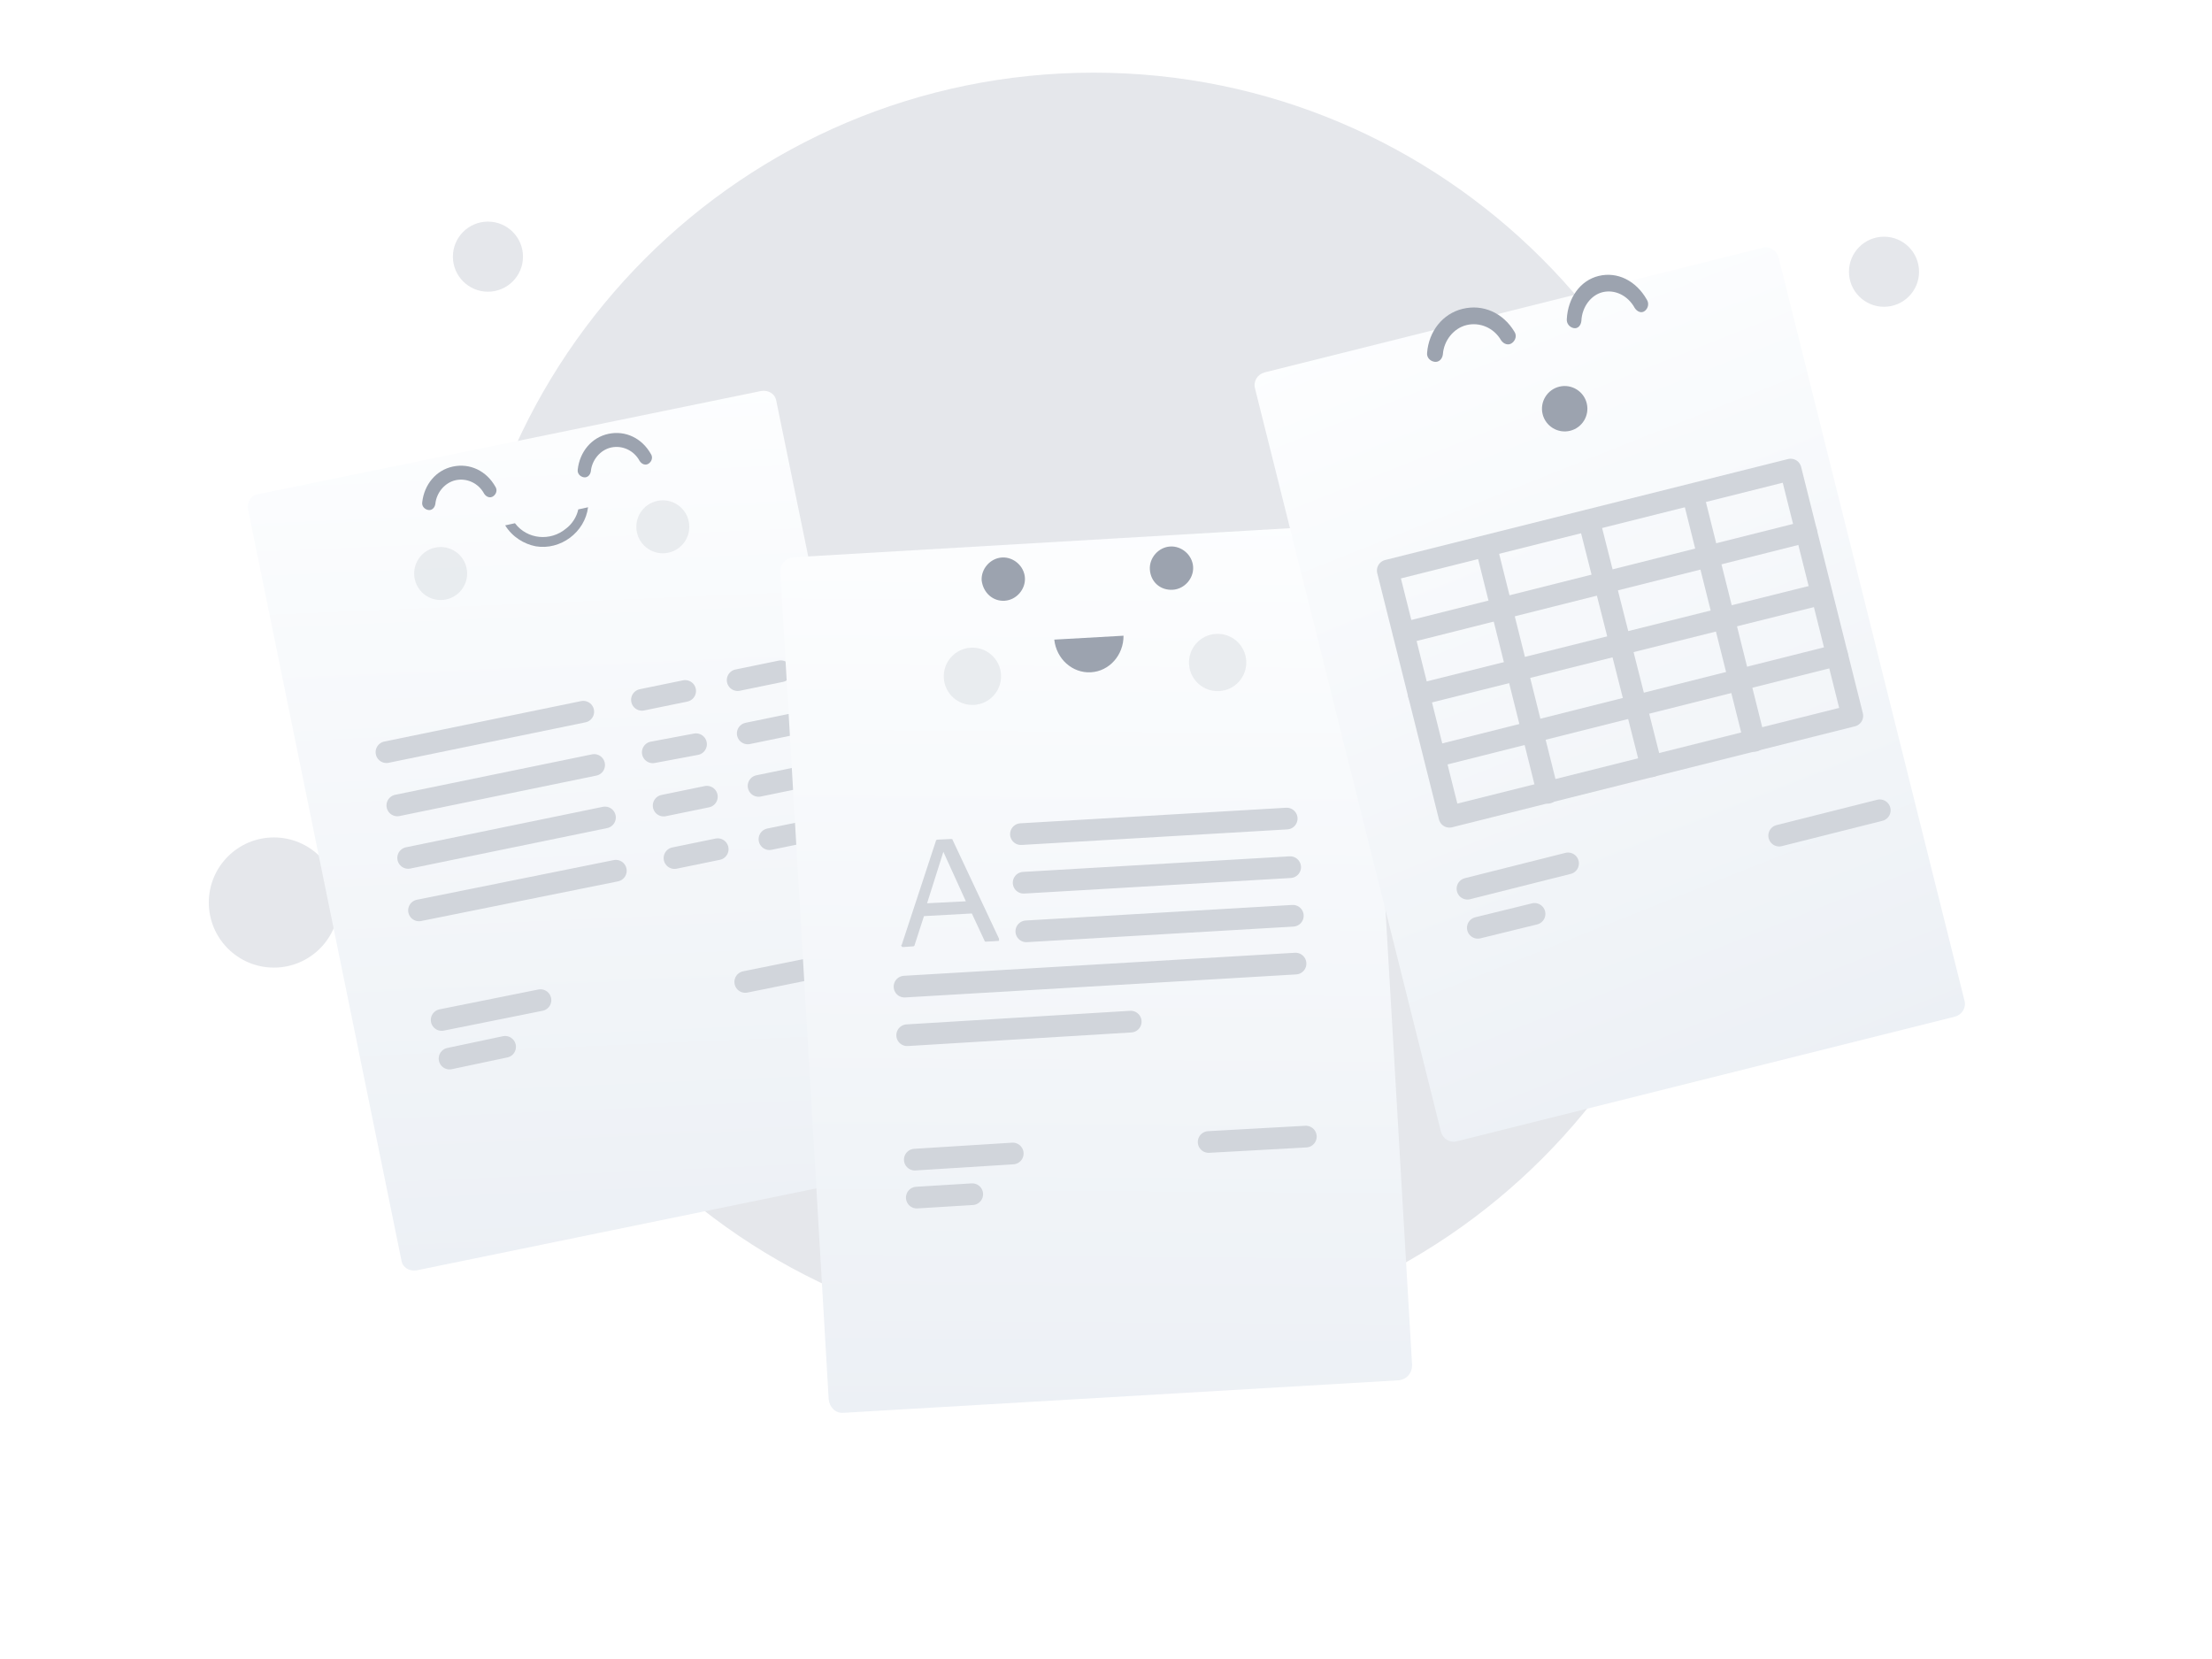 <svg width="204" height="153" viewBox="0 0 204 153" fill="none" xmlns="http://www.w3.org/2000/svg">
<path d="M100.87 123.983C133.192 123.983 159.395 97.779 159.395 65.342C159.395 32.905 133.076 6.701 100.87 6.701C68.548 6.701 42.345 32.905 42.345 65.342C42.345 97.779 68.548 123.983 100.87 123.983Z" fill="#E5E7EB"/>
<path d="M173.751 28.293C175.536 28.293 176.983 26.846 176.983 25.061C176.983 23.276 175.536 21.829 173.751 21.829C171.966 21.829 170.519 23.276 170.519 25.061C170.519 26.846 171.966 28.293 173.751 28.293Z" fill="#E5E7EB"/>
<path d="M45 26.902C46.785 26.902 48.232 25.455 48.232 23.67C48.232 21.885 46.785 20.438 45 20.438C43.215 20.438 41.768 21.885 41.768 23.67C41.768 25.455 43.215 26.902 45 26.902Z" fill="#E5E7EB"/>
<path d="M25.26 89.237C28.576 89.237 31.263 86.549 31.263 83.234C31.263 79.919 28.576 77.232 25.26 77.232C21.945 77.232 19.258 79.919 19.258 83.234C19.258 86.549 21.945 89.237 25.26 89.237Z" fill="#E5E7EB"/>
<g filter="url(#filter0_d_990_1901)">
<path d="M84.817 96.64L38.427 106.156C37.749 106.262 37.127 105.909 37.021 105.231L22.875 35.982C22.77 35.304 23.122 34.682 23.8 34.577L70.19 25.06C70.868 24.955 71.49 25.307 71.595 25.985L85.817 95.231C85.919 95.834 85.495 96.534 84.817 96.64Z" fill="url(#paint0_linear_990_1901)"/>
</g>
<path d="M35.641 69.368L53.792 65.638" stroke="#D1D5DB" stroke-width="2" stroke-miterlimit="10" stroke-linecap="round" stroke-linejoin="round"/>
<path d="M59.202 64.542L63.188 63.723" stroke="#D1D5DB" stroke-width="2" stroke-miterlimit="10" stroke-linecap="round" stroke-linejoin="round"/>
<path d="M68.029 62.724L72.015 61.905" stroke="#D1D5DB" stroke-width="2" stroke-miterlimit="10" stroke-linecap="round" stroke-linejoin="round"/>
<path d="M36.643 74.279L54.794 70.55" stroke="#D1D5DB" stroke-width="2" stroke-miterlimit="10" stroke-linecap="round" stroke-linejoin="round"/>
<path d="M60.202 69.382L64.191 68.635" stroke="#D1D5DB" stroke-width="2" stroke-miterlimit="10" stroke-linecap="round" stroke-linejoin="round"/>
<path d="M68.96 67.639L72.946 66.82" stroke="#D1D5DB" stroke-width="2" stroke-miterlimit="10" stroke-linecap="round" stroke-linejoin="round"/>
<path d="M37.642 79.12L55.793 75.39" stroke="#D1D5DB" stroke-width="2" stroke-miterlimit="10" stroke-linecap="round" stroke-linejoin="round"/>
<path d="M61.204 74.294L65.19 73.475" stroke="#D1D5DB" stroke-width="2" stroke-miterlimit="10" stroke-linecap="round" stroke-linejoin="round"/>
<path d="M69.959 72.479L73.945 71.66" stroke="#D1D5DB" stroke-width="2" stroke-miterlimit="10" stroke-linecap="round" stroke-linejoin="round"/>
<path d="M38.642 83.96L56.796 80.302" stroke="#D1D5DB" stroke-width="2" stroke-miterlimit="10" stroke-linecap="round" stroke-linejoin="round"/>
<path d="M41.459 97.626L46.583 96.543" stroke="#D1D5DB" stroke-width="2" stroke-miterlimit="10" stroke-linecap="round" stroke-linejoin="round"/>
<path d="M40.731 94.067L49.844 92.237" stroke="#D1D5DB" stroke-width="2" stroke-miterlimit="10" stroke-linecap="round" stroke-linejoin="round"/>
<path d="M68.73 90.558L77.771 88.73" stroke="#D1D5DB" stroke-width="2" stroke-miterlimit="10" stroke-linecap="round" stroke-linejoin="round"/>
<path d="M62.204 79.134L66.19 78.316" stroke="#D1D5DB" stroke-width="2" stroke-miterlimit="10" stroke-linecap="round" stroke-linejoin="round"/>
<path d="M70.962 77.391L74.948 76.572" stroke="#D1D5DB" stroke-width="2" stroke-miterlimit="10" stroke-linecap="round" stroke-linejoin="round"/>
<path d="M41.774 43.026C40.211 43.355 39.121 44.69 38.941 46.316C38.885 46.673 39.142 46.964 39.483 47.031C39.823 47.097 40.094 46.833 40.149 46.476C40.253 45.418 41.038 44.494 42.038 44.283C43.038 44.073 44.115 44.537 44.65 45.53C44.845 45.834 45.199 45.967 45.484 45.769C45.769 45.571 45.886 45.201 45.692 44.896C44.858 43.414 43.337 42.698 41.774 43.026Z" fill="#9CA3AF"/>
<path d="M56.116 40.01C54.553 40.339 53.463 41.673 53.282 43.3C53.227 43.657 53.484 43.948 53.825 44.015C54.165 44.081 54.436 43.817 54.491 43.46C54.595 42.402 55.38 41.477 56.38 41.267C57.38 41.057 58.457 41.521 58.992 42.514C59.187 42.818 59.541 42.951 59.826 42.753C60.11 42.555 60.228 42.184 60.034 41.88C59.2 40.398 57.678 39.682 56.116 40.01Z" fill="#9CA3AF"/>
<path d="M46.589 48.451L47.492 48.254C48.62 49.755 50.772 49.941 52.189 48.758C52.754 48.344 53.188 47.666 53.33 46.98L54.233 46.783C53.939 49.104 51.679 50.762 49.413 50.383C48.349 50.178 47.264 49.541 46.589 48.451Z" fill="#9CA3AF"/>
<circle opacity="0.4" cx="61.128" cy="48.584" r="2.443" transform="rotate(-11.876 61.128 48.584)" fill="#D1D5DB"/>
<circle opacity="0.4" cx="40.639" cy="52.893" r="2.443" transform="rotate(-11.876 40.639 52.893)" fill="#D1D5DB"/>
<g filter="url(#filter1_d_990_1901)">
<path d="M128.99 116.297L77.811 119.294C77.072 119.371 76.502 118.793 76.426 118.055L71.968 41.777C71.891 41.039 72.469 40.469 73.208 40.392L124.387 37.395C125.126 37.319 125.696 37.897 125.772 38.635L130.23 114.913C130.225 115.65 129.729 116.221 128.99 116.297Z" fill="url(#paint1_linear_990_1901)"/>
</g>
<path d="M94.404 81.409L118.983 79.974" stroke="#D1D5DB" stroke-width="2" stroke-miterlimit="10" stroke-linecap="round" stroke-linejoin="round"/>
<path d="M94.156 76.927L118.665 75.492" stroke="#D1D5DB" stroke-width="2" stroke-miterlimit="10" stroke-linecap="round" stroke-linejoin="round"/>
<path d="M94.652 85.891L119.231 84.456" stroke="#D1D5DB" stroke-width="2" stroke-miterlimit="10" stroke-linecap="round" stroke-linejoin="round"/>
<path d="M83.417 90.99L119.48 88.867" stroke="#D1D5DB" stroke-width="2" stroke-miterlimit="10" stroke-linecap="round" stroke-linejoin="round"/>
<path d="M83.664 95.472L104.281 94.219" stroke="#D1D5DB" stroke-width="2" stroke-miterlimit="10" stroke-linecap="round" stroke-linejoin="round"/>
<path d="M84.551 110.447L89.663 110.134" stroke="#D1D5DB" stroke-width="2" stroke-miterlimit="10" stroke-linecap="round" stroke-linejoin="round"/>
<path d="M84.367 106.946L93.4 106.381" stroke="#D1D5DB" stroke-width="2" stroke-miterlimit="10" stroke-linecap="round" stroke-linejoin="round"/>
<path d="M111.467 105.319L120.43 104.823" stroke="#D1D5DB" stroke-width="2" stroke-miterlimit="10" stroke-linecap="round" stroke-linejoin="round"/>
<path d="M90.943 86.843C90.873 86.843 90.803 86.842 90.804 86.772L89.628 84.245L85.212 84.488L84.355 87.139C84.355 87.209 84.284 87.278 84.214 87.277L83.303 87.34C83.233 87.339 83.163 87.339 83.163 87.269C83.093 87.198 83.093 87.198 83.164 87.129L86.306 77.575C86.306 77.505 86.377 77.435 86.447 77.436L87.709 77.376C87.779 77.377 87.849 77.377 87.848 77.447L92.136 86.573C92.136 86.643 92.135 86.713 92.135 86.713C92.135 86.783 92.065 86.782 91.995 86.782L90.943 86.843ZM85.5 83.302L89.075 83.121L87.001 78.559L85.5 83.302Z" fill="#D1D5DB"/>
<path d="M108.167 54.389C109.241 54.321 110.103 53.342 110.034 52.268C109.966 51.194 108.986 50.332 107.912 50.401C106.839 50.469 105.977 51.448 106.045 52.522C106.119 53.673 107.016 54.463 108.167 54.389Z" fill="#9CA3AF"/>
<path d="M92.654 55.404C93.728 55.336 94.59 54.356 94.522 53.282C94.453 52.208 93.474 51.346 92.4 51.415C91.326 51.484 90.464 52.463 90.533 53.537C90.683 54.683 91.581 55.473 92.654 55.404Z" fill="#9CA3AF"/>
<path d="M97.231 58.988C97.418 60.762 98.894 62.097 100.603 62.001C102.312 61.904 103.628 60.412 103.616 58.628L97.231 58.988Z" fill="#9CA3AF"/>
<circle opacity="0.4" cx="112.295" cy="61.097" r="2.642" transform="rotate(-3.225 112.295 61.097)" fill="#D1D5DB"/>
<circle opacity="0.4" cx="89.68" cy="62.371" r="2.642" transform="rotate(-3.225 89.68 62.371)" fill="#D1D5DB"/>
<g filter="url(#filter2_d_990_1901)">
<path d="M180.294 82.758L134.381 94.249C133.719 94.431 133.073 94.036 132.891 93.374L115.745 24.835C115.563 24.174 115.959 23.527 116.62 23.346L162.533 11.854C163.195 11.672 163.842 12.068 164.023 12.729L181.17 81.268C181.351 81.93 180.956 82.576 180.294 82.758Z" fill="url(#paint2_linear_990_1901)"/>
</g>
<path d="M127.985 52.617L133.676 75.325L170.829 66.014L165.138 43.306L127.985 52.617Z" stroke="#D1D5DB" stroke-width="2" stroke-miterlimit="10" stroke-linecap="round" stroke-linejoin="round"/>
<path d="M136.292 85.566L141.522 84.283" stroke="#D1D5DB" stroke-width="2" stroke-miterlimit="10" stroke-linecap="round" stroke-linejoin="round"/>
<path d="M135.336 81.96L144.613 79.625" stroke="#D1D5DB" stroke-width="2" stroke-miterlimit="10" stroke-linecap="round" stroke-linejoin="round"/>
<path d="M164.084 77.064L173.361 74.729" stroke="#D1D5DB" stroke-width="2" stroke-miterlimit="10" stroke-linecap="round" stroke-linejoin="round"/>
<path d="M137.062 50.418L142.74 73.115" stroke="#D1D5DB" stroke-width="2" stroke-miterlimit="10" stroke-linecap="round" stroke-linejoin="round"/>
<path d="M146.546 48.002L152.293 70.671" stroke="#D1D5DB" stroke-width="2" stroke-miterlimit="10" stroke-linecap="round" stroke-linejoin="round"/>
<path d="M156.126 45.627L161.804 68.323" stroke="#D1D5DB" stroke-width="2" stroke-miterlimit="10" stroke-linecap="round" stroke-linejoin="round"/>
<path d="M129.467 58.382L166.574 49.046" stroke="#D1D5DB" stroke-width="2" stroke-miterlimit="10" stroke-linecap="round" stroke-linejoin="round"/>
<path d="M130.846 64.053L167.98 54.785" stroke="#D1D5DB" stroke-width="2" stroke-miterlimit="10" stroke-linecap="round" stroke-linejoin="round"/>
<path d="M132.319 69.765L169.426 60.428" stroke="#D1D5DB" stroke-width="2" stroke-miterlimit="10" stroke-linecap="round" stroke-linejoin="round"/>
<path d="M134.894 28.481C133.031 28.931 131.771 30.571 131.614 32.528C131.56 32.959 131.879 33.299 132.289 33.366C132.7 33.434 133.015 33.107 133.069 32.677C133.156 31.405 134.064 30.267 135.256 29.979C136.448 29.691 137.756 30.209 138.434 31.38C138.678 31.738 139.108 31.885 139.442 31.637C139.777 31.389 139.905 30.941 139.66 30.583C138.607 28.835 136.756 28.031 134.894 28.481Z" fill="#9CA3AF"/>
<path d="M147.443 25.447C145.736 25.86 144.606 27.468 144.498 29.413C144.457 29.84 144.757 30.185 145.137 30.26C145.517 30.335 145.801 30.016 145.842 29.589C145.898 28.324 146.713 27.209 147.805 26.945C148.898 26.68 150.113 27.221 150.76 28.4C150.992 28.761 151.39 28.915 151.694 28.675C151.997 28.435 152.107 27.991 151.875 27.63C150.871 25.87 149.151 25.034 147.443 25.447Z" fill="#9CA3AF"/>
<path d="M144.794 39.73C145.917 39.458 146.608 38.326 146.337 37.202C146.065 36.078 144.933 35.388 143.809 35.659C142.686 35.931 141.995 37.063 142.266 38.187C142.538 39.31 143.67 40.001 144.794 39.73Z" fill="#9CA3AF"/>
<defs>
<filter id="filter0_d_990_1901" x="0.856" y="14.042" width="106.977" height="125.133" filterUnits="userSpaceOnUse" color-interpolation-filters="sRGB">
<feFlood flood-opacity="0" result="BackgroundImageFix"/>
<feColorMatrix in="SourceAlpha" type="matrix" values="0 0 0 0 0 0 0 0 0 0 0 0 0 0 0 0 0 0 127 0" result="hardAlpha"/>
<feOffset dy="11"/>
<feGaussianBlur stdDeviation="11"/>
<feColorMatrix type="matrix" values="0 0 0 0 0.398 0 0 0 0 0.477 0 0 0 0 0.575 0 0 0 0.27 0"/>
<feBlend mode="normal" in2="BackgroundImageFix" result="effect1_dropShadow_990_1901"/>
<feBlend mode="normal" in="SourceGraphic" in2="effect1_dropShadow_990_1901" result="shape"/>
</filter>
<filter id="filter1_d_990_1901" x="49.961" y="26.389" width="102.269" height="125.912" filterUnits="userSpaceOnUse" color-interpolation-filters="sRGB">
<feFlood flood-opacity="0" result="BackgroundImageFix"/>
<feColorMatrix in="SourceAlpha" type="matrix" values="0 0 0 0 0 0 0 0 0 0 0 0 0 0 0 0 0 0 127 0" result="hardAlpha"/>
<feOffset dy="11"/>
<feGaussianBlur stdDeviation="11"/>
<feColorMatrix type="matrix" values="0 0 0 0 0.398 0 0 0 0 0.477 0 0 0 0 0.575 0 0 0 0.27 0"/>
<feBlend mode="normal" in2="BackgroundImageFix" result="effect1_dropShadow_990_1901"/>
<feBlend mode="normal" in="SourceGraphic" in2="effect1_dropShadow_990_1901" result="shape"/>
</filter>
<filter id="filter2_d_990_1901" x="93.701" y="0.81" width="109.513" height="126.484" filterUnits="userSpaceOnUse" color-interpolation-filters="sRGB">
<feFlood flood-opacity="0" result="BackgroundImageFix"/>
<feColorMatrix in="SourceAlpha" type="matrix" values="0 0 0 0 0 0 0 0 0 0 0 0 0 0 0 0 0 0 127 0" result="hardAlpha"/>
<feOffset dy="11"/>
<feGaussianBlur stdDeviation="11"/>
<feColorMatrix type="matrix" values="0 0 0 0 0.398 0 0 0 0 0.477 0 0 0 0 0.575 0 0 0 0.27 0"/>
<feBlend mode="normal" in2="BackgroundImageFix" result="effect1_dropShadow_990_1901"/>
<feBlend mode="normal" in="SourceGraphic" in2="effect1_dropShadow_990_1901" result="shape"/>
</filter>
<linearGradient id="paint0_linear_990_1901" x1="52.524" y1="23.97" x2="56.085" y2="106.262" gradientUnits="userSpaceOnUse">
<stop stop-color="#FDFEFF"/>
<stop offset="0.996" stop-color="#ECF0F5"/>
</linearGradient>
<linearGradient id="paint1_linear_990_1901" x1="101.382" y1="35.321" x2="100.777" y2="120.352" gradientUnits="userSpaceOnUse">
<stop stop-color="#FDFEFF"/>
<stop offset="0.996" stop-color="#ECF0F5"/>
</linearGradient>
<linearGradient id="paint2_linear_990_1901" x1="133.214" y1="14.777" x2="163.306" y2="90.437" gradientUnits="userSpaceOnUse">
<stop stop-color="#FDFEFF"/>
<stop offset="0.996" stop-color="#ECF0F5"/>
</linearGradient>
</defs>
</svg>
